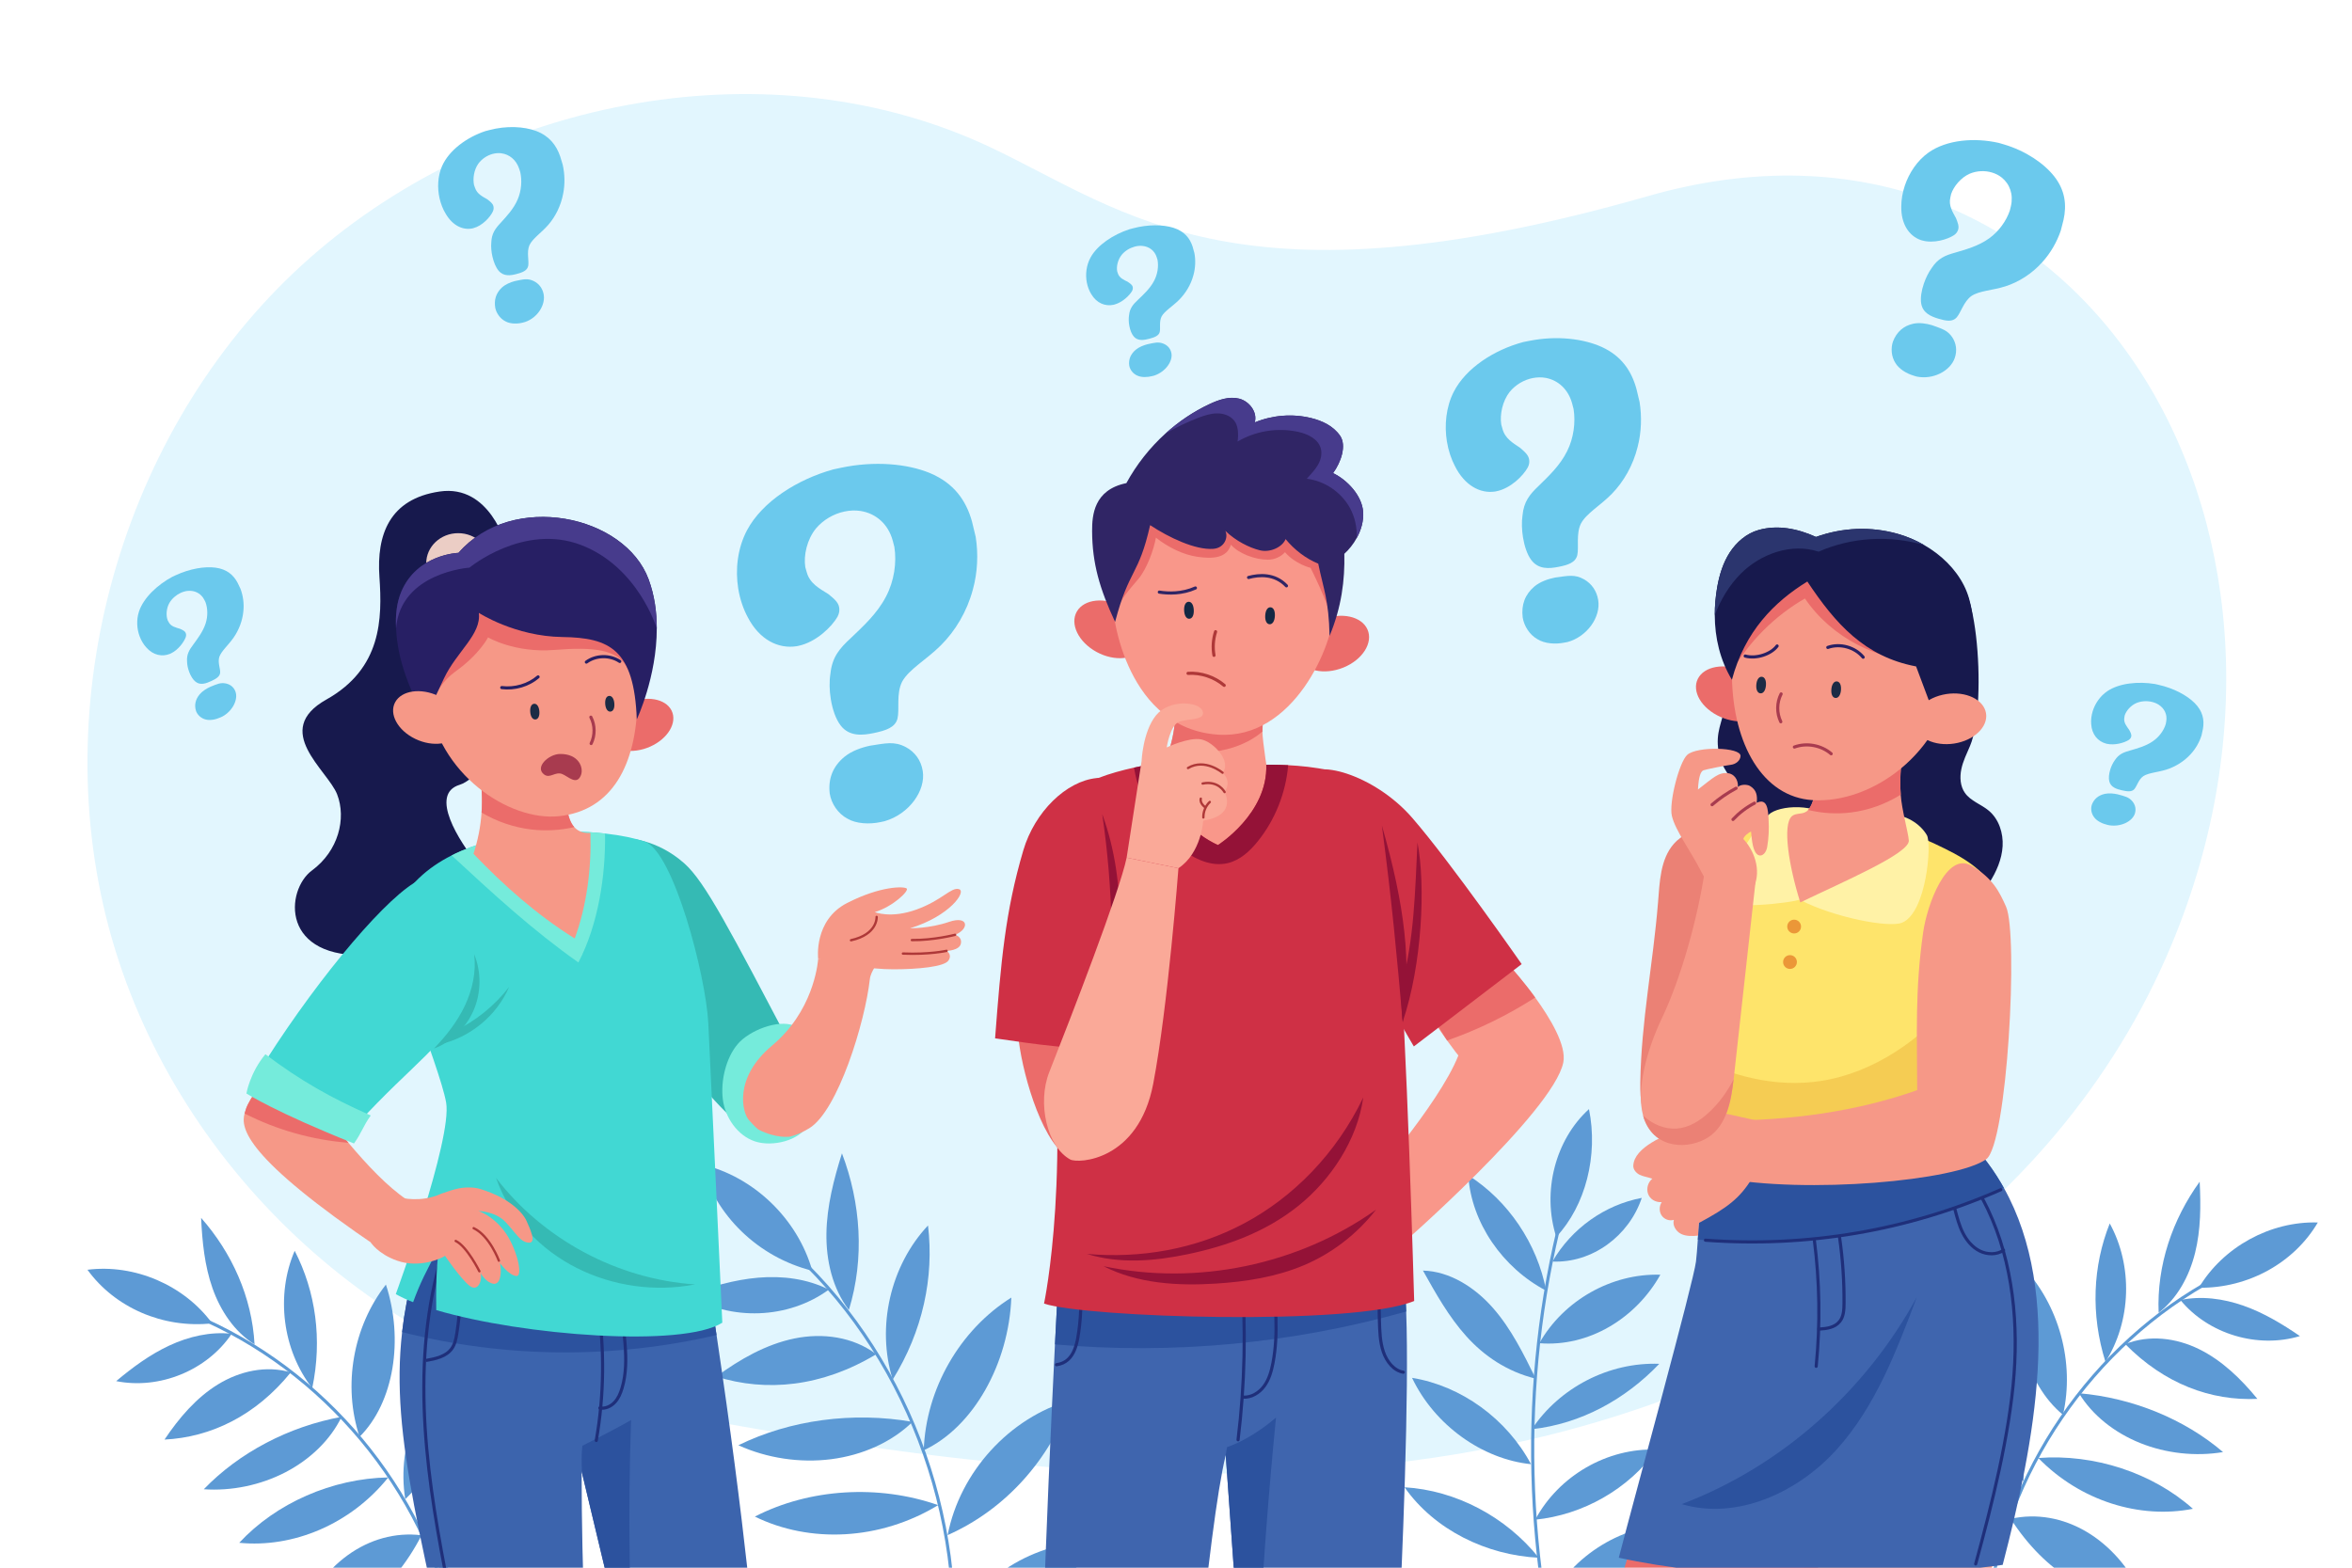 <?xml version="1.0" encoding="utf-8"?>
<!-- Generator: Adobe Illustrator 27.5.0, SVG Export Plug-In . SVG Version: 6.00 Build 0)  -->
<svg version="1.1" xmlns="http://www.w3.org/2000/svg" xmlns:xlink="http://www.w3.org/1999/xlink" x="0px" y="0px"
	 viewBox="0 0 750 500" style="enable-background:new 0 0 750 500;" xml:space="preserve">
<g id="BACKGROUND_1_">
	<g>
		<rect style="fill:#FFFFFF;" width="750" height="500"/>
		<path style="fill:#E2F6FE;" d="M525.56,62.53C395.48,99.79,359.6,67.9,316.51,47.3C246.47,13.82,157.2,30.78,98.79,82.28
			s-84.32,137.83-64.1,213.53s85.59,137.03,161.67,151.71c91.86,17.72,186.58,32.11,278.45,14.4
			c91.86-17.71,180.31-71.3,217.6-160.5C749,166.04,661.58,23.57,525.56,62.53z"/>
	</g>
</g>
<g id="OBJECTS_1_">
	<g>
		<defs>
			<rect id="SVGID_1_" width="750" height="500"/>
		</defs>
		<clipPath id="SVGID_00000112622278191401443140000013578845477257916602_">
			<use xlink:href="#SVGID_1_"  style="overflow:visible;"/>
		</clipPath>
		<g style="clip-path:url(#SVGID_00000112622278191401443140000013578845477257916602_);">
			<g>
				<g>
					<path style="fill:#6BC9ED;" d="M278.78,233.77c-3.66,0.78-7.96,1.23-10.73-2.41c-1.5-1.95-2.59-5.04-3.13-8.4
						c-0.45-2.78-0.51-5.63-0.11-8.13c0.55-5.25,2.89-8.01,6.53-11.35c3.62-3.49,8.32-7.65,11.21-13.25
						c2.59-4.93,3.44-10.85,2.64-15.81l-0.52-2c-1.44-5.28-5.36-8.68-10.26-9.45c-1.63-0.26-3.41-0.19-5.14,0.18
						c-3.46,0.73-6.74,2.64-9.08,5.4c-2.83,3.47-4,8.55-3.4,12.35l0.45,1.57c0.99,3.72,4.23,5.3,6.89,7c1.6,1.32,3.18,2.5,3.46,4.25
						c0.14,0.87,0.09,1.79-0.52,2.98c-1.87,3.27-6.86,8.1-12.44,9.28l-0.58,0.12c-5.82,0.93-11.86-2.02-15.6-9.23
						c-1.4-2.57-2.51-5.81-3.05-9.17c-0.96-5.99-0.26-12.78,2.8-18.57c4.89-9.19,16.09-16.25,27.52-19.42l2.5-0.53
						c10.58-2.24,21.07-1.3,28.31,1.7c7.67,3.21,11.54,8.73,13.41,15.43l1.18,4.89c0.87,5.41,0.62,11.35-0.89,16.8
						c-1.86,7.04-5.63,13.28-10.27,17.88c-4.63,4.6-10.12,7.58-12.28,11.51c-1.96,3.89-0.78,8.77-1.49,11.79
						C285.46,232.05,282.43,232.99,278.78,233.77z M282.09,261.91c7.79-2.25,13.16-9.74,12.15-16.02c-0.56-3.5-2.57-6.1-5.39-7.61
						c-3.69-1.94-6.36-1.22-11.4-0.45c-2.89,0.61-5.89,1.7-8.18,3.55c-3.69,3.04-5.24,7-4.69,11.71c0.51,3.21,2.61,6.4,5.66,8.02
						c2.85,1.66,7.05,1.83,10.52,1.09L282.09,261.91z"/>
				</g>
				<g>
					<path style="fill:#6BC9ED;" d="M496.98,180.79c-2.97,0.59-6.46,0.89-8.74-2.25c-1.24-1.68-2.14-4.33-2.6-7.2
						c-0.38-2.37-0.45-4.8-0.15-6.92c0.41-4.45,2.3-6.75,5.23-9.52c2.92-2.89,6.71-6.34,9.02-11.04c2.07-4.14,2.72-9.15,2.04-13.39
						l-0.44-1.71c-1.21-4.52-4.42-7.48-8.41-8.23c-1.33-0.25-2.77-0.22-4.18,0.05c-2.81,0.56-5.46,2.11-7.35,4.41
						c-2.27,2.89-3.2,7.19-2.68,10.43l0.38,1.34c0.83,3.18,3.47,4.59,5.65,6.08c1.31,1.15,2.6,2.18,2.85,3.68
						c0.12,0.75,0.09,1.53-0.4,2.52c-1.5,2.74-5.52,6.75-10.05,7.65l-0.47,0.09c-4.72,0.68-9.66-1.95-12.75-8.15
						c-1.16-2.21-2.09-4.98-2.55-7.85c-0.82-5.11-0.3-10.87,2.14-15.72c3.91-7.71,12.97-13.49,22.24-15.97l2.03-0.4
						c8.59-1.7,17.12-0.69,23.03,2c6.26,2.87,9.44,7.64,11.01,13.37l1,4.17c0.74,4.61,0.58,9.65-0.61,14.26
						c-1.46,5.95-4.49,11.17-8.22,15c-3.74,3.82-8.18,6.25-9.9,9.55c-1.57,3.26-0.58,7.44-1.13,9.99
						C502.4,179.46,499.94,180.21,496.98,180.79z M499.86,204.77c6.32-1.76,10.63-8.02,9.77-13.38c-0.48-2.99-2.13-5.23-4.44-6.58
						c-3.01-1.72-5.18-1.16-9.28-0.61c-2.34,0.47-4.78,1.33-6.63,2.86c-2.98,2.51-4.22,5.85-3.73,9.86
						c0.44,2.74,2.17,5.49,4.66,6.92c2.33,1.47,5.75,1.69,8.56,1.13L499.86,204.77z"/>
				</g>
				<g>
					<path style="fill:#6BC9ED;" d="M618.14,101.65c-2.39-0.71-5.07-1.82-5.53-4.96c-0.26-1.69,0.09-3.95,0.85-6.19
						c0.63-1.86,1.51-3.64,2.54-5.05c2-3.06,4.26-4,7.47-4.88c3.24-0.98,7.33-2.02,10.82-4.54c3.1-2.2,5.49-5.58,6.61-8.9l0.34-1.4
						c0.85-3.72-0.37-7.09-3-9.16c-0.87-0.69-1.94-1.22-3.08-1.56c-2.27-0.67-4.8-0.56-7.06,0.39c-2.77,1.22-5.09,3.98-5.94,6.51
						l-0.24,1.11c-0.61,2.61,0.78,4.64,1.8,6.55c0.52,1.33,1.07,2.57,0.67,3.74c-0.2,0.58-0.52,1.13-1.26,1.67
						c-2.14,1.41-6.62,2.77-10.27,1.69l-0.38-0.11c-3.71-1.31-6.31-5.09-6.2-10.75c0-2.04,0.38-4.4,1.14-6.64
						c1.35-4,3.94-7.97,7.58-10.54c5.81-4.08,14.64-4.8,22.37-3.05l1.64,0.48c6.93,2.05,12.78,6.03,16.07,10.23
						c3.48,4.47,3.98,9.13,2.93,13.86l-0.87,3.4c-1.22,3.61-3.27,7.2-5.9,10.07c-3.34,3.74-7.56,6.36-11.75,7.7
						c-4.19,1.34-8.37,1.39-10.89,3.12c-2.4,1.76-3.27,5.16-4.65,6.79C622.62,102.76,620.53,102.36,618.14,101.65z M611.08,120.08
						c5.29,1.14,10.84-1.74,12.26-5.94c0.79-2.34,0.45-4.59-0.73-6.45c-1.55-2.39-3.34-2.81-6.55-3.98
						c-1.89-0.56-4.01-0.86-5.94-0.47c-3.14,0.68-5.32,2.62-6.5,5.7c-0.73,2.15-0.51,4.79,0.75,6.78c1.14,1.95,3.56,3.41,5.82,4.08
						L611.08,120.08z"/>
				</g>
				<g>
					<path style="fill:#6BC9ED;" d="M164.72,87.39c-1.9,0.5-4.15,0.85-5.74-1.07c-0.86-1.03-1.55-2.69-1.96-4.51
						c-0.34-1.5-0.48-3.06-0.36-4.43c0.1-2.88,1.23-4.43,3.02-6.34c1.78-1.98,4.1-4.36,5.41-7.47c1.18-2.75,1.41-5.99,0.81-8.68
						l-0.35-1.08c-0.95-2.85-3.15-4.62-5.76-4.93c-0.87-0.11-1.8-0.03-2.7,0.21c-1.8,0.48-3.45,1.59-4.59,3.15
						c-1.36,1.95-1.79,4.75-1.33,6.81l0.3,0.84c0.66,2,2.42,2.8,3.89,3.66c0.89,0.69,1.77,1.29,1.98,2.24
						c0.11,0.47,0.11,0.98-0.16,1.63c-0.86,1.82-3.31,4.57-6.21,5.34l-0.3,0.08c-3.03,0.64-6.32-0.84-8.56-4.69
						c-0.84-1.37-1.54-3.11-1.95-4.93c-0.73-3.24-0.61-6.96,0.78-10.19c2.24-5.12,7.88-9.22,13.78-11.2l1.3-0.34
						c5.49-1.46,11.06-1.17,14.98,0.3c4.16,1.58,6.41,4.51,7.64,8.12l0.8,2.64c0.66,2.93,0.75,6.17,0.15,9.18
						c-0.72,3.88-2.48,7.37-4.75,9.98c-2.27,2.61-5.05,4.36-6.04,6.55c-0.89,2.16-0.09,4.8-0.35,6.46
						C168.18,86.31,166.62,86.89,164.72,87.39z M167.51,102.67c4.02-1.4,6.57-5.6,5.81-9c-0.42-1.9-1.58-3.27-3.13-4.03
						c-2.02-0.98-3.4-0.52-6.03,0.01c-1.5,0.4-3.04,1.06-4.18,2.12c-1.83,1.74-2.5,3.93-2.04,6.49c0.39,1.74,1.62,3.43,3.28,4.25
						c1.56,0.84,3.79,0.84,5.58,0.36L167.51,102.67z"/>
				</g>
				<g>
					<path style="fill:#6BC9ED;" d="M366.46,108.05c-1.66,0.44-3.61,0.77-4.88-0.67c-0.69-0.77-1.2-2.04-1.46-3.43
						c-0.22-1.15-0.26-2.35-0.09-3.42c0.23-2.22,1.28-3.46,2.92-4.98c1.63-1.58,3.75-3.48,5.03-5.92c1.16-2.16,1.51-4.67,1.13-6.73
						l-0.25-0.83c-0.68-2.18-2.48-3.48-4.7-3.65c-0.74-0.06-1.55,0.03-2.33,0.24c-1.57,0.42-3.05,1.32-4.1,2.56
						c-1.27,1.55-1.78,3.72-1.49,5.3l0.21,0.64c0.47,1.53,1.94,2.09,3.16,2.72c0.73,0.51,1.46,0.95,1.59,1.68
						c0.07,0.36,0.05,0.75-0.22,1.27c-0.83,1.43-3.08,3.62-5.61,4.3l-0.26,0.07c-2.64,0.58-5.4-0.47-7.13-3.39
						c-0.65-1.04-1.17-2.36-1.43-3.76c-0.46-2.49-0.18-5.37,1.19-7.9c2.18-4.02,7.24-7.34,12.41-9.03l1.13-0.3
						c4.8-1.28,9.57-1.21,12.87-0.18c3.5,1.11,5.28,3.31,6.16,6.07l0.56,2.02c0.42,2.25,0.33,4.75-0.33,7.09
						c-0.81,3.02-2.5,5.76-4.58,7.84c-2.08,2.08-4.56,3.51-5.53,5.23c-0.87,1.7-0.32,3.71-0.62,5.01
						C369.49,107.12,368.11,107.61,366.46,108.05z M368.09,119.78c3.53-1.19,5.93-4.51,5.45-7.12c-0.27-1.46-1.19-2.48-2.49-3.03
						c-1.69-0.7-2.89-0.31-5.18,0.17c-1.31,0.35-2.67,0.9-3.7,1.75c-1.66,1.4-2.35,3.11-2.08,5.07c0.25,1.34,1.22,2.61,2.61,3.19
						c1.3,0.61,3.21,0.54,4.78,0.13L368.09,119.78z"/>
				</g>
				<g>
					<path style="fill:#6BC9ED;" d="M67.3,217.25c-1.56,0.72-3.42,1.39-4.93,0.19c-0.82-0.64-1.54-1.8-2.04-3.13
						c-0.41-1.1-0.66-2.27-0.68-3.35c-0.16-2.23,0.66-3.63,2-5.41c1.33-1.84,3.08-4.08,3.92-6.71c0.76-2.32,0.67-4.86-0.06-6.83
						l-0.39-0.77c-1.05-2.02-3.05-3-5.27-2.78c-0.74,0.07-1.52,0.3-2.26,0.64c-1.47,0.69-2.77,1.83-3.59,3.23
						c-0.98,1.75-1.1,3.98-0.54,5.48l0.32,0.6c0.73,1.43,2.28,1.72,3.59,2.13c0.81,0.37,1.6,0.68,1.86,1.38
						c0.13,0.35,0.18,0.73,0,1.29c-0.57,1.56-2.4,4.1-4.77,5.21l-0.25,0.11c-2.5,1.03-5.4,0.47-7.61-2.09
						c-0.82-0.91-1.56-2.12-2.06-3.45c-0.89-2.37-1.11-5.25-0.21-7.98c1.45-4.34,5.85-8.49,10.65-11.06l1.06-0.49
						c4.5-2.09,9.21-2.86,12.64-2.42c3.64,0.48,5.78,2.33,7.12,4.9l0.9,1.89c0.8,2.14,1.16,4.62,0.91,7.04
						c-0.27,3.11-1.46,6.11-3.14,8.52c-1.69,2.41-3.88,4.25-4.53,6.11c-0.57,1.82,0.34,3.71,0.26,5.04
						C70.12,215.8,68.85,216.53,67.3,217.25z M70.95,228.51c3.27-1.79,5.06-5.48,4.12-7.96c-0.52-1.39-1.61-2.24-2.98-2.55
						c-1.78-0.39-2.9,0.2-5.07,1.07c-1.23,0.57-2.47,1.35-3.34,2.37c-1.39,1.66-1.77,3.47-1.16,5.36c0.48,1.27,1.65,2.35,3.12,2.69
						c1.39,0.37,3.26-0.02,4.73-0.71L70.95,228.51z"/>
				</g>
				<g>
					<path style="fill:#6BC9ED;" d="M676.63,252.06c-1.67-0.37-3.56-0.98-4.02-2.85c-0.26-1-0.12-2.36,0.29-3.72
						c0.34-1.12,0.86-2.2,1.5-3.07c1.23-1.87,2.73-2.48,4.89-3.07c2.18-0.65,4.93-1.36,7.2-2.93c2.02-1.38,3.5-3.44,4.11-5.45
						l0.16-0.85c0.4-2.24-0.59-4.23-2.48-5.41c-0.63-0.39-1.39-0.69-2.18-0.87c-1.59-0.36-3.32-0.24-4.82,0.37
						c-1.84,0.79-3.3,2.48-3.77,4.01l-0.11,0.67c-0.29,1.57,0.76,2.76,1.54,3.88c0.42,0.79,0.85,1.52,0.64,2.22
						c-0.11,0.35-0.3,0.69-0.78,1.02c-1.4,0.88-4.41,1.79-6.96,1.22l-0.26-0.06c-2.61-0.71-4.57-2.91-4.75-6.3
						c-0.1-1.22,0.06-2.64,0.47-3.99c0.74-2.42,2.32-4.84,4.7-6.45c3.79-2.55,9.81-3.16,15.18-2.27l1.14,0.26
						c4.84,1.08,9.04,3.35,11.49,5.79c2.59,2.6,3.16,5.37,2.66,8.23l-0.44,2.05c-0.67,2.18-1.9,4.37-3.57,6.14
						c-2.11,2.3-4.88,3.95-7.69,4.84c-2.81,0.88-5.67,1-7.32,2.08c-1.56,1.1-2,3.15-2.87,4.15
						C679.75,252.64,678.3,252.44,676.63,252.06z M672.66,263.22c3.68,0.57,7.35-1.26,8.12-3.79c0.43-1.42,0.09-2.75-0.8-3.84
						c-1.17-1.4-2.42-1.61-4.68-2.24c-1.32-0.3-2.79-0.43-4.09-0.16c-2.12,0.47-3.52,1.67-4.19,3.54c-0.4,1.3-0.13,2.87,0.84,4.04
						c0.87,1.14,2.6,1.97,4.18,2.32L672.66,263.22z"/>
				</g>
			</g>
			<g>
				<g>
					<path style="fill:none;stroke:#5D9AD5;stroke-miterlimit:10;" d="M302.64,539.36c7.1-50.74-11.71-104.4-48.78-139.16"/>
					<g>
						<path style="fill:#5D9AD5;" d="M259.02,405.29c-4.69-16.6-18.74-30.09-35.37-33.96C228.12,387.6,241.66,400.94,259.02,405.29z
							"/>
						<path style="fill:#5D9AD5;" d="M270.69,417.8c-5.23-6.86-7.3-15.8-7.16-24.48c0.15-8.68,2.35-17.19,4.95-25.47
							C274.49,383.66,275.75,401.28,270.69,417.8z"/>
						<path style="fill:#5D9AD5;" d="M284.66,440.01c-5.24-16.8-0.76-36.35,11.26-49.16C297.9,407.4,294.24,424.59,284.66,440.01z"
							/>
						<path style="fill:#5D9AD5;" d="M294.56,462.56c0.66-19.52,11.49-38.42,27.93-48.71C321.69,434.82,310.47,455.15,294.56,462.56
							z"/>
						<path style="fill:#5D9AD5;" d="M302.18,489.61c3.92-20.15,19.71-37.48,39.25-43.05C334.82,465.33,320.82,481.35,302.18,489.61
							z"/>
						<path style="fill:#5D9AD5;" d="M304,518.8c8.81-16.92,27.77-27.89,46.62-26.98C339,506.26,322.87,516.94,304,518.8z"/>
						<path style="fill:#5D9AD5;" d="M264.29,411.31c-6.88-3.47-14.81-4.46-22.49-3.81c-7.67,0.65-15.14,2.86-22.4,5.5
							C232.93,421.39,251.37,420.77,264.29,411.31z"/>
						<path style="fill:#5D9AD5;" d="M279.41,431.92c-7.38-5.59-17.13-6.87-26.11-5.02s-17.3,6.57-24.89,12.15
							C244.34,444.07,262.14,442.33,279.41,431.92z"/>
						<path style="fill:#5D9AD5;" d="M290.98,453.49c-18.99-3.32-39.05-0.63-55.53,7.46c9.11,4.14,19.64,5.72,29.6,4.45
							C275.01,464.12,284.33,459.99,290.98,453.49z"/>
						<path style="fill:#5D9AD5;" d="M299.16,480.05c-19.02-6.68-41.09-5.3-58.45,3.65C258.15,492.26,280.56,491.37,299.16,480.05z"
							/>
						<path style="fill:#5D9AD5;" d="M303.16,504c-17.02-8.85-38.49-2.72-53.02,15.14C266.68,525.53,286.16,519.73,303.16,504z"/>
					</g>
				</g>
				<g>
					<path style="fill:none;stroke:#5D9AD5;stroke-miterlimit:10;" d="M144.77,518.87c-9.54-43.84-41.53-82.17-82.96-99.41"/>
					<g>
						<path style="fill:#5D9AD5;" d="M67.66,422.07c-8.95-12.2-24.76-18.99-39.77-17.09C36.56,416.97,51.89,423.79,67.66,422.07z"/>
						<path style="fill:#5D9AD5;" d="M81.17,428.78c-6.44-4.04-10.88-10.75-13.41-17.92c-2.52-7.17-3.28-14.84-3.63-22.43
							C73.94,399.57,80.36,413.66,81.17,428.78z"/>
						<path style="fill:#5D9AD5;" d="M99.56,442.75c-9.47-12.2-11.7-29.63-5.59-43.82C100.65,411.92,102.84,427.16,99.56,442.75z"/>
						<path style="fill:#5D9AD5;" d="M114.66,458.25c-5.4-16.23-2.13-35.07,8.4-48.54C128.79,427.17,125.64,447.31,114.66,458.25z"
							/>
						<path style="fill:#5D9AD5;" d="M129.23,478.14c-2.88-17.74,4.99-36.8,19.55-47.35C149,448.23,142.23,465.66,129.23,478.14z"/>
						<path style="fill:#5D9AD5;" d="M139.64,501.56c2.18-16.59,14.61-31.39,30.57-36.4C164.94,480.57,154.77,494.26,139.64,501.56z
							"/>
						<path style="fill:#5D9AD5;" d="M73.88,425.4c-6.78-0.75-13.68,0.86-19.87,3.74c-6.19,2.88-11.73,6.97-16.96,11.36
							C50.85,443.25,66.01,437.11,73.88,425.4z"/>
						<path style="fill:#5D9AD5;" d="M92.72,437.71c-7.84-2.33-16.34-0.41-23.25,3.85s-12.39,10.68-17.01,17.58
							C67.25,458.4,81.53,451.53,92.72,437.71z"/>
						<path style="fill:#5D9AD5;" d="M108.92,451.89c-16.82,3.07-32.68,11.41-43.93,23.09c8.84,0.62,18.09-1.3,25.98-5.39
							C98.87,465.5,105.37,459.26,108.92,451.89z"/>
						<path style="fill:#5D9AD5;" d="M123.81,471.21c-17.86,0.32-35.8,8.2-47.52,20.85C93.41,493.77,111.79,486.19,123.81,471.21z"
							/>
						<path style="fill:#5D9AD5;" d="M134.43,489.66c-16.85-2.07-32.85,9.52-39.5,28.63C110.64,518.49,125.08,507.77,134.43,489.66z
							"/>
					</g>
				</g>
				<g>
					<path style="fill:none;stroke:#5D9AD5;stroke-miterlimit:10;" d="M633.68,514.47c5.29-44.56,33.46-85.78,73.04-106.91"/>
					<g>
						<path style="fill:#5D9AD5;" d="M701.15,410.72c7.74-13,22.82-21.28,37.95-20.82C731.62,402.66,717.02,410.92,701.15,410.72z"
							/>
						<path style="fill:#5D9AD5;" d="M688.34,418.69c6.02-4.64,9.8-11.74,11.63-19.12c1.83-7.38,1.84-15.09,1.46-22.68
							C692.74,388.92,687.71,403.57,688.34,418.69z"/>
						<path style="fill:#5D9AD5;" d="M671.38,434.36c8.26-13.05,8.8-30.61,1.37-44.15C667.34,403.78,666.63,419.16,671.38,434.36z"
							/>
						<path style="fill:#5D9AD5;" d="M657.84,451.24c3.81-16.67-1.24-35.11-13.02-47.51C640.8,421.66,645.86,441.4,657.84,451.24z"
							/>
						<path style="fill:#5D9AD5;" d="M645.24,472.43c1.16-17.94-8.5-36.15-24-45.26C622.7,444.56,631.11,461.26,645.24,472.43z"/>
						<path style="fill:#5D9AD5;" d="M637.13,496.75c-3.76-16.3-17.55-29.85-33.92-33.3C609.93,478.28,621.36,490.94,637.13,496.75z
							"/>
						<path style="fill:#5D9AD5;" d="M695.28,414.63c6.68-1.4,13.7-0.45,20.14,1.82c6.44,2.27,12.34,5.82,17.97,9.68
							C719.92,430.19,704.24,425.53,695.28,414.63z"/>
						<path style="fill:#5D9AD5;" d="M677.7,428.69c7.58-3.07,16.23-1.98,23.51,1.6c7.29,3.58,13.36,9.44,18.62,15.87
							C705.04,446.85,690.17,441.38,677.7,428.69z"/>
						<path style="fill:#5D9AD5;" d="M662.94,444.36c17.03,1.45,33.63,8.23,45.94,18.77c-8.74,1.46-18.13,0.44-26.38-2.87
							S667.18,451.36,662.94,444.36z"/>
						<path style="fill:#5D9AD5;" d="M649.97,465.02c17.81-1.39,36.43,4.73,49.3,16.2C682.4,484.56,663.38,478.78,649.97,465.02z"/>
						<path style="fill:#5D9AD5;" d="M641.17,484.41c16.58-3.68,33.61,6.33,42.07,24.71C667.62,510.81,652.22,501.53,641.17,484.41z
							"/>
					</g>
				</g>
				<g>
					<path style="fill:none;stroke:#5D9AD5;stroke-miterlimit:10;" d="M502.03,552.3c-16.24-53.53-17.64-111.35-3.99-164.77"/>
					<g>
						<path style="fill:#5D9AD5;" d="M496.26,394.51c-4.61-14.33-0.34-31.02,10.43-40.77C509.69,368.55,505.6,384.5,496.26,394.51z"
							/>
						<path style="fill:#5D9AD5;" d="M493.04,411.66c-2.83-14.99-12.11-28.74-24.84-36.81
							C469.16,389.98,479.14,404.37,493.04,411.66z"/>
						<path style="fill:#5D9AD5;" d="M489.72,439.72c-3.89-7.92-7.85-15.96-13.65-22.56c-5.8-6.6-13.79-11.7-22.32-11.92
							c4.1,7.33,8.24,14.74,13.84,20.96C473.19,432.41,480.45,437.43,489.72,439.72z"/>
						<path style="fill:#5D9AD5;" d="M488.21,466.99c-7.72-14.46-22.23-24.99-37.94-27.54
							C457.44,454.55,472.71,465.42,488.21,466.99z"/>
						<path style="fill:#5D9AD5;" d="M490.69,496.83c-10.53-13.13-26.5-21.51-42.81-22.48
							C457.42,487.98,474.08,496.04,490.69,496.83z"/>
						<path style="fill:#5D9AD5;" d="M495.52,525.02c-10.47-12.55-27.73-18.68-43.14-15.31
							C465.76,518.97,481.83,523.97,495.52,525.02z"/>
						<path style="fill:#5D9AD5;" d="M495.03,402.36c6.08-10.53,16.69-18.09,28.49-20.3C519.49,394.16,507.74,402.91,495.03,402.36z
							"/>
						<path style="fill:#5D9AD5;" d="M490.86,428.4c7.75-13.66,23.02-22.31,38.59-21.84C521.66,420.51,506.55,429.7,490.86,428.4z"
							/>
						<path style="fill:#5D9AD5;" d="M488.46,455.84c8.91-13.36,24.7-21.46,40.65-20.86C518.34,446.26,504.23,454.1,488.46,455.84z"
							/>
						<path style="fill:#5D9AD5;" d="M489.55,484.69c7.51-14.03,23.01-22.97,38.77-22.35C519.29,475.01,504.65,483.18,489.55,484.69
							z"/>
						<path style="fill:#5D9AD5;" d="M492.89,512.65c7.25-15.63,23.42-26.24,40.42-26.53c-5.55,5.53-11.14,11.09-17.57,15.52
							C509.31,506.06,501.95,509.36,492.89,512.65z"/>
					</g>
				</g>
			</g>
			<g>
				<g>
					<path style="fill:none;stroke:#842000;stroke-linecap:round;stroke-miterlimit:10;" d="M152.86,217.91"/>
					<g>
						<path style="fill:#17194D;" d="M161.39,174c0,0-5.07-19.59-21.17-17.24c-16.09,2.35-20.16,13.85-19.23,27.23
							c0.93,13.38,0.73,29.22-16.9,39.11s0.4,22.52,3.41,30.24c3,7.73,0.41,18.07-8.03,24.29s-10.28,28.65,18.77,26.95
							c29.05-1.7,39.5-22.19,33.9-29.17c-5.61-6.97-15.41-22.09-5.59-25.1c9.82-3.02,28.2-35.07,22.82-52.02
							C164,181.35,161.39,174,161.39,174z"/>
						<ellipse style="fill:#EBCDC5;" cx="146.1" cy="179.63" rx="10.18" ry="9.58"/>
					</g>
					<g>
						<g>
							<path style="fill:#3C64AD;" d="M244.66,565.46c-17.28-0.26-27.36,0-36.2,0.26c-2.05-8.47-4.03-16.79-6.03-25.19
								c-5.17-21.79-10.41-44.09-16.85-70.8c-0.03-0.15-0.08-0.31-0.11-0.46c0,34.22,1.53,58.36,2.87,98.42
								c-14.18-2.47-23.94-3.4-37.96-2c-15.4-74.11-26.04-106.85-22.15-140.84c1.39-12.13,4.63-24.41,10.16-38.78
								c2.19-5.72,4.76-11.77,7.72-18.28c26.71,4.92,53.17,10.42,79.48,14.33c0,0.08,0.01,0.17,0.01,0.24
								c0.88,13.65,0.19,12.42,0.6,28.33c0.8,5.21,1.57,10.24,2.29,15.09C237.54,486.57,240.67,520.91,244.66,565.46z"/>
							<path style="fill:#2C529E;" d="M228.48,425.8c-32.85,7.69-67.55,7.37-100.26-0.94c1.39-12.13,4.63-24.41,10.16-38.78
								c29.06-1.55,58.13-2.79,87.21-3.7c0.88,13.65,0.19,12.42,0.6,28.33C226.99,415.92,227.75,420.95,228.48,425.8z"/>
							<path style="fill:#2C529E;" d="M202.43,540.54c-5.17-21.79-10.41-44.09-16.85-70.8c-0.01-0.21-0.02-0.41-0.02-0.62
								c-0.09-2.5-0.18-5.02,0.14-8c5.29-2.69,10.57-5.38,15.54-8.21C200.23,482.1,200.62,511.37,202.43,540.54z"/>
						</g>
						<g>
							<g>
								<path style="fill:none;stroke:#1F2F7A;stroke-linecap:round;stroke-miterlimit:10;" d="M190.61,415.6
									c2.21,14.5,2.05,29.37-0.47,43.82"/>
								<path style="fill:none;stroke:#1F2F7A;stroke-linecap:round;stroke-miterlimit:10;" d="M198.19,414.46
									c0.1,9.47,2.86,19.16,0.17,28.25c-0.49,1.67-1.19,3.33-2.39,4.59c-1.2,1.26-2.98,2.07-4.69,1.76"/>
							</g>
							<g>
								<path style="fill:none;stroke:#1F2F7A;stroke-miterlimit:10;" d="M142.18,396.45c-5.7,16.73-7.48,34.61-6.93,52.27
									s3.39,35.17,6.72,52.53c4.11,21.39,9,42.62,14.64,63.66"/>
								<path style="fill:none;stroke:#1F2F7A;stroke-miterlimit:10;" d="M146.66,405.3c0.39,6.69,0.06,13.41-1,20.03
									c-0.27,1.67-0.6,3.38-1.57,4.76c-1.79,2.54-5.17,3.28-8.23,3.81"/>
							</g>
						</g>
					</g>
					<g>
						<path style="fill:#35BAB4;" d="M199.74,267.34c0,0,9.5,0.05,18.47,8.02c6.67,5.93,14.49,21.13,35.01,60.08
							c0,0-7.75,31.44-12.98,27.17C191.12,322.61,199.74,267.34,199.74,267.34z"/>
						<path style="fill:#75EBDB;" d="M253.22,327.11c-5.21-2.06-14.34,1.6-17.97,5.87c-3.8,4.46-5.48,11.79-4.76,17.61
							s4.67,11.58,10.22,13.44c5.56,1.86,14.35-0.2,17.04-5.41c2.21-4.29,1.46-9.48,0.16-14.13
							C256.6,339.84,255.48,332.71,253.22,327.11z"/>
						<path style="fill:#F69887;" d="M280.07,306.1c0.07,1.13-2.38,3.41-2.7,6.23c-1.51,13.63-10.15,41.9-19.29,47.5
							c-2.33,1.42-4.4,2.28-6.24,2.7c0,0-4.21,0.68-10-2.26c-1.28-1.04-2.26-2.2-3.01-3.02c-2.1-2.28-5.03-13.41,7.34-23.75
							c0.79-0.65,1.53-1.33,2.23-2c11.72-11.34,12.49-25.67,12.49-25.67l9.81-0.45l9.3,0.1
							C280.03,305.64,280.05,305.84,280.07,306.1z"/>
						<g>
							<path style="fill:#F69887;" d="M260.89,305.82c0,0-1.49-12.32,9.23-17.81c10.72-5.49,18.13-5.34,19-4.64
								c0.87,0.7-4.32,5.77-10.16,7.54c0,0,5.09,2.15,13.31-0.83c8.22-2.98,11.01-7.21,13.52-6.5c2.52,0.71-2.89,8.59-15.57,12.48
								c0,0,6.18,0.1,12.4-2.03s6.63,2.2,1.94,4.13c0,0,2.3,0.53,1.84,2.79c-0.46,2.25-4.57,2.32-4.57,2.32s1.92,1.04,0.63,3.06
								c-1.3,2.02-9.74,2.81-17.53,2.82c-7.79,0-15.23-1.69-15.23-1.69L260.89,305.82z"/>
							<path style="fill:none;stroke:#AE3838;stroke-width:0.75;stroke-linecap:round;stroke-miterlimit:10;" d="M279.54,292.44
								c0,0,0.39,5.55-8.17,7.44"/>
							<path style="fill:none;stroke:#AE3838;stroke-width:0.75;stroke-linecap:round;stroke-miterlimit:10;" d="M304.56,298.15
								c0,0-6.9,1.78-13.79,1.68"/>
							<path style="fill:none;stroke:#AE3838;stroke-width:0.75;stroke-linecap:round;stroke-miterlimit:10;" d="M301.84,303.26
								c0,0-5.48,1.23-13.92,0.87"/>
						</g>
					</g>
					<g>
						<path style="fill:#41D8D3;" d="M230.33,421.86c-12.52,7.98-63.43,4.19-91.22-4.02c-0.08-6.51-0.06-12.12,0.83-19.9
							c-4.04,7.49-5.99,11.29-8.21,17.38c-2.11-0.83-3.97-1.69-5.52-2.58c0,0,18.09-49.5,16.05-61.1
							c-2.13-12.11-19.96-52.73-16.05-61.26c3.66-7.98,10.09-13.66,17.82-17.56c14.98-7.58,34.86-8.55,48.91-6.98
							c5.2,0.58,9.61,1.52,12.68,2.59c9.13,3.2,19.45,42.62,20.24,57.86C226.63,341.54,230.33,421.86,230.33,421.86z"/>
						<path style="fill:#75EBDB;" d="M192.93,265.85c0.23,13.45-2.19,29.05-8.49,41.12c-14.47-10.2-26.94-21.65-40.42-34.14
							C159,265.24,178.87,264.27,192.93,265.85z"/>
						<path style="fill:#35BAB4;" d="M158.17,375.68c15.04,19.63,38.78,32.34,63.47,33.97c-12.71,2.47-26.22,0.58-37.77-5.26
							C172.32,398.54,162.8,388.77,158.17,375.68z"/>
					</g>
					<g>
						<path style="fill:#F69887;" d="M183.26,299.32c-12.19-7.63-22.64-16.93-32.28-27.02c1.39-4.19,2.27-8.61,2.58-13.15
							c0.3-4.27,0.09-8.63-0.71-13c9.9,0.88,17.1,0.24,26.74,0.56c0.14,3.06,0.51,7.56,1.36,11.97c0.46,2.4,1.21,4.03,2.16,5.1
							c1.4,1.59,3.23,1.97,5.17,1.88C188.61,277,187.11,288.87,183.26,299.32z"/>
						<path style="fill:#EB6C6A;" d="M183.12,263.8c-4.5,1.03-9.16,1.3-13.75,0.75c-5.57-0.66-10.98-2.54-15.81-5.39
							c0.3-4.27,0.09-8.63-0.71-13c9.9,0.88,17.1,0.24,26.74,0.56c0.14,3.06,0.51,7.56,1.36,11.97
							C181.42,261.1,182.17,262.73,183.12,263.8z"/>
					</g>
					<g>
						<g>
							<g>
								<path style="fill:#F69887;" d="M168.6,396.34c-1.93-0.14-3.09-1.52-4.79-3.58c-0.73-0.86-1.51-1.84-2.52-2.92
									c-3.42-3.62-8.74-3.58-8.74-3.58c0.22,0.06,4.29,1.31,8.08,6.16c3.93,4.98,6.38,14.63,4.05,14.55
									c-2.34-0.12-5.29-4.15-5.29-4.15c0.54,1.86,0.5,6.09-1.36,6.57c-0.19,0.08-0.37,0.1-0.6,0.06
									c-2.33-0.29-3.95-3.03-4.14-3.38c0.55,2.26-0.84,6.21-3.66,3.94c-2.82-2.27-7.73-9.47-7.73-9.47s0,0-0.02,0.01
									c-0.02,0.01-0.03,0.03-0.07,0.05c-0.84,0.63-7.92,4.04-15.2,1.47c-6.11-2.16-8.38-5.8-8.38-5.8l8.46-14.55
									c0,0,5.35,1.72,11.39-0.03c0.83-0.23,1.68-0.53,2.52-0.93c0.04-0.01,0.08-0.03,0.12-0.05c2.31-0.83,4.3-1.44,5.57-1.68
									c2.62-0.48,5.09-0.37,7.05,0.24c2.47,0.79,4.57,1.68,6.31,2.59c5.49,2.92,7.68,6.2,8.25,7.54
									C168.67,391.23,171.36,396.54,168.6,396.34z"/>
								<path style="fill:none;stroke:#AE3838;stroke-width:0.75;stroke-linecap:round;stroke-miterlimit:10;" d="M152.86,405.46
									c0,0-3.95-7.98-7.55-9.67"/>
								<path style="fill:none;stroke:#AE3838;stroke-width:0.75;stroke-linecap:round;stroke-miterlimit:10;" d="M159.08,402.08
									c0,0-2.91-7.94-8.04-10.36"/>
							</g>
							<g>
								<path style="fill:#F69887;" d="M129.83,382.71c-4.27,6.68-6.49,11.1-8.72,15.52c-43.22-29.25-44.37-38.47-43.12-43.08
									c0.19-0.71,0.43-1.3,0.58-1.84c0.45-1.55,6.38-11.41,11.73-16.41c2.02-1.9,3.96-3.09,5.48-2.89
									c2.54,0.33,3.83,2.41,4.59,5.21c1.36,4.93,1.12,12.1,3.23,16.07c2.37,2.97,4.88,6.1,7.5,9.19
									C117.04,371.54,123.49,378.43,129.83,382.71z"/>
								<path style="fill:#EB6C6A;" d="M111.09,364.48c-11.5-0.91-22.82-4.09-33.1-9.34c0.19-0.71,0.43-1.3,0.58-1.84
									c0.45-1.55,6.38-11.41,11.73-16.41c3.36,0.76,6.71,1.53,10.06,2.33c1.36,4.93,1.12,12.1,3.23,16.07
									C105.97,358.26,108.48,361.39,111.09,364.48z"/>
							</g>
						</g>
						<g>
							<path style="fill:#41D8D3;" d="M152.86,314.14c-2.26-11.81-6.91-38.88-18.87-33.58c-9.69,4.29-31.6,30.05-49.11,57.51
								c2.98,6.96,20.3,15.12,28.41,21.12C133.24,337.39,140.17,335.82,152.86,314.14z"/>
							<path style="fill:#75EBDB;" d="M84.63,336.24c11.13,8.43,21.09,14.01,33.6,19.53c-2.52,3.52-2.83,5.41-5.35,8.93
								c-24.73-9.82-34.3-15.94-34.3-15.94S79.67,342.18,84.63,336.24z"/>
							<g>
								<path style="fill:#35BAB4;" d="M138.38,334.42c3.91-4.06,7.44-8.56,9.85-13.65c2.41-5.09,3.67-10.82,2.98-16.42
									c2.32,5.69,2.24,12.31-0.21,17.95C148.54,327.92,143.74,332.49,138.38,334.42z"/>
								<path style="fill:#35BAB4;" d="M145.02,328.84c6.76-3.28,12.74-8.13,17.33-14.07c-3.96,9.22-12.59,16.29-22.4,18.37
									C142.04,331.56,143.71,329.48,145.02,328.84z"/>
							</g>
						</g>
					</g>
					<g>
						<path style="fill:#EB6C6A;" d="M214.14,226.61c1.93,3.83-1.12,8.99-6.81,11.52s-11.86,1.47-13.78-2.36s1.12-8.99,6.81-11.52
							C206.04,221.72,212.22,222.78,214.14,226.61z"/>
						<g>
							<path style="fill:#F69887;" d="M203.27,223.57c-0.34,20.36-8.07,34.92-24.95,36.74c-15.96,1.72-38.78-13.41-41.9-37.43
								c-2.62-20.19,14.21-36.95,33.15-36.67C188.52,186.48,203.6,203.21,203.27,223.57z"/>
							<path style="fill:#EB6C6A;" d="M136.12,230.15c0,0,1.14-10.28,9.01-15.9c7.87-5.63,10.49-10.96,10.49-10.96s8.5,5.03,21.17,4
								c12.67-1.03,20.18-0.08,23.15,5.59s7.81-8.03,0-14.4c-7.81-6.37-45.01-15.69-45.77-15.1c-0.76,0.59-6.11,1.78-11.3,5.48
								s-13.06,14.51-12.43,16.14L136.12,230.15"/>
						</g>
						<g>
							<path style="fill:#271F64;" d="M209.43,200.44c0.02,15.45-6.37,29-6.37,29c-0.84-22.31-8.61-26.06-23.72-26.27
								c-15.11-0.19-26.65-7.7-26.65-7.7c0.84,6.91-7.01,12.26-11.09,20.84c-3.91,8.22-6.13,13.15-6.13,13.15
								c-4.54-9.39-8.67-18.17-9.18-29.11c-0.22-4.26,0.23-8.23,1.65-11.6c5.03-12.04,18.26-12.43,18.26-12.43
								c17.2-19.75,53.09-12.05,60.64,8.48C208.73,189.94,209.43,195.3,209.43,200.44z"/>
							<path style="fill:#473B8C;" d="M209.43,200.44c0,0-5.91-19.69-24.23-26.65c-18.33-6.95-35.49,7.25-35.49,7.25
								s-21.94,1.48-23.42,19.33c-0.22-4.26,0.23-8.23,1.65-11.6c5.03-12.04,18.26-12.43,18.26-12.43
								c17.2-19.75,53.09-12.05,60.64,8.48C208.73,189.94,209.43,195.3,209.43,200.44z"/>
						</g>
						<path style="fill:#F69887;" d="M126.01,223.96c-2.05,3.77,0.83,9.02,6.43,11.71c5.6,2.69,11.8,1.82,13.85-1.96
							c2.05-3.77-0.83-9.02-6.43-11.71S128.06,220.19,126.01,223.96z"/>
						<g>
							<g>
								<g>
									<path style="fill:#1C2B45;" d="M194.65,226.96c-0.88,0.06-1.54-0.88-1.66-2.4c-0.12-1.52,0.37-2.54,1.25-2.61
										c0.88-0.06,1.54,0.88,1.66,2.4C196.02,225.87,195.54,226.9,194.65,226.96z"/>
								</g>
							</g>
							<g>
								<g>
									<path style="fill:#1C2B45;" d="M170.74,229.47c-0.89,0.06-1.54-0.88-1.66-2.4c-0.12-1.52,0.37-2.54,1.25-2.61
										c0.88-0.06,1.54,0.88,1.66,2.4C172.11,228.38,171.62,229.4,170.74,229.47z"/>
								</g>
							</g>
							<path style="fill:none;stroke:#A83B4F;stroke-linecap:round;stroke-miterlimit:10;" d="M188.41,228.73
								c1.34,2.58,1.37,5.8,0.09,8.41"/>
							<path style="fill:#A83B4F;" d="M178.59,240.47c-3.63,0.03-8.24,4.27-5.04,6.58c1.84,1.32,3.49-1.01,5.65-0.21
								c1.91,0.71,4.71,3.82,6.05,0.39C186.18,244.84,184.56,240.42,178.59,240.47z"/>
							<path style="fill:none;stroke:#271F64;stroke-linecap:round;stroke-miterlimit:10;" d="M186.98,211.17
								c3.05-2.23,7.51-2.32,10.65-0.21"/>
							<path style="fill:none;stroke:#271F64;stroke-linecap:round;stroke-miterlimit:10;" d="M171.58,215.89
								c-3.06,2.64-7.43,3.93-11.58,3.41"/>
						</g>
					</g>
				</g>
				<g>
					<g>
						<g>
							<path style="fill:#3F65AE;" d="M350.42,528.92c10.42,1.4,20.91,2.38,31.42,2.98c3.11-30.68,6.27-56.53,8.98-67.63
								c0.01-0.06,0.03-0.12,0.04-0.17l3.9,54.93l0.95,13.44c2.98,0.08,5.96,0.13,8.93,0.15c13.61,0.08,27.24-0.2,40.85-0.83
								c1.84-36.8,3.88-87.18,2.91-113.51c-0.04-0.84-0.07-1.66-0.11-2.45c-0.07-1.1-0.12-2.11-0.19-3.1
								c-0.23-3.58-0.55-6.48-0.97-8.55l-31.52-3.47l-3.84-0.42l-73.21-8.57c0,0-0.47,4.8-0.68,8.75c-0.01,0.21-0.02,0.44-0.04,0.67
								c-0.06,1.03-0.12,2.17-0.19,3.42c-0.31,5.9-0.75,14.16-1.25,24.21c-1.22,24.55-2.83,59.75-4.05,97.26
								C338.37,527.06,344.37,528.11,350.42,528.92z"/>
							<path style="fill:#2C529E;" d="M448.41,418.29c-36.29,10.24-74.44,13.81-112,10.49c0.5-10.05,0.94-18.31,1.25-24.21
								c12.36,1.45,24.96,0.44,37.4-0.56c13.52-1.1,27.04-2.19,40.56-3.29l31.52,3.47c0.42,2.07,0.74,4.97,0.97,8.55
								c0.07,0.99,0.12,2,0.19,3.1C448.34,416.63,448.37,417.45,448.41,418.29z"/>
							<path style="fill:#2C529E;" d="M406.89,452.11c-2.35,23.87-4.14,47.11-5.16,68.46c-0.74-0.74-3.99-1.08-6.97-1.53l-3.9-54.93
								c-0.01,0.05-0.03,0.11-0.04,0.17c0.13-0.94,0.28-1.85,0.45-2.72C397.58,459.35,403.44,455.11,406.89,452.11z"/>
						</g>
						<g>
							<g>
								<path style="fill:none;stroke:#1F2F7A;stroke-linecap:round;stroke-miterlimit:10;" d="M395.92,405.62
									c1.42,17.84,1.04,35.82-1.13,53.59"/>
								<path style="fill:none;stroke:#1F2F7A;stroke-linecap:round;stroke-miterlimit:10;" d="M405.72,405.92
									c1,9.59,2,19.34,0.2,28.8c-0.5,2.61-1.24,5.25-2.82,7.39c-1.58,2.14-4.14,3.71-6.79,3.49"/>
							</g>
							<path style="fill:none;stroke:#1F2F7A;stroke-linecap:round;stroke-miterlimit:10;" d="M344.9,411.61
								c-0.18,3.94-0.32,8.37-0.64,11.05c-0.63,5.25-1.37,11.77-7.35,12.6"/>
							<path style="fill:none;stroke:#1F2F7A;stroke-linecap:round;stroke-miterlimit:10;" d="M439.73,410.58
								c0,5.22,0.03,7.11,0.13,10.51c0.1,3.4,0.18,6.88,1.26,10.06c1.08,3.17,3.4,6.03,6.36,6.5"/>
						</g>
					</g>
					<g>
						<g>
							<path style="fill:#F9978A;" d="M498.5,338.87c-3.2,15.76-52.36,58.82-52.55,58.86l-11.24-18.11c0,0,24.07-27.13,30.31-42.94
								c0-0.01,0.02-0.03,0.02-0.04c-0.32-0.39-0.63-0.78-0.94-1.2c-0.95-1.25-1.83-2.44-2.65-3.58c-4.54-6.28-7.28-10.9-8.93-14.23
								c-0.77-1.57-1.31-2.86-1.67-3.9c1.03-1.66,2.04-3.06,2.47-3.31c0.14-0.1,0.59-0.3,1.24-0.56l6.52-0.08l20.38-0.23l0.77-0.52
								c0,0,3.52,3.91,7.31,9.12C494.35,324.78,499.59,333.5,498.5,338.87z"/>
							<path style="fill:#EB6C6A;" d="M461.45,331.86c9.86-3.45,19.3-8.06,28.09-13.71c-3.79-5.21-7.31-9.12-7.31-9.12l-0.77,0.52
								l-20.38,0.23c-2.85,2.62-5.71,5.23-8.56,7.85"/>
						</g>
						<path style="fill:#CF3045;" d="M417,248.14c1.31-6.42,21.03-1.46,33.34,12.72c12.31,14.18,34.89,46.63,34.89,46.63
							l-34.39,26.26C450.84,333.75,412.61,269.73,417,248.14z"/>
					</g>
					<g>
						<g>
							<g>
								<path style="fill:#F9978A;" d="M387.42,271.91c-2.81-1.24-22.18-9.54-14.71-32.37c0.07-0.21,0.14-0.42,0.2-0.62
									c0.06-0.16,0.12-0.34,0.17-0.54c1.06-3.53,1.98-8.39,1.68-14.03l14.19,1.93h14.32c-0.48,2.49-0.69,4.86-0.71,7.05
									c-0.02,2.87,1.89,14.82,1.89,14.82S403.12,269.41,387.42,271.91z"/>
								<path style="fill:#EB6C6A;" d="M402.57,233.32c-2.64,2.31-12.34,9.34-29.66,5.59c0.06-0.16,0.12-0.34,0.17-0.54
									c1.06-3.53,1.98-8.39,1.68-14.03l14.19,1.93h14.32C402.8,228.77,402.59,231.14,402.57,233.32z"/>
							</g>
							<path style="fill:#CF3045;" d="M450.95,414.94c-19.38,8.04-104.71,5.3-118.03,0.83c0,0,9.42-44.11,0.26-109.55
								c-5.91-42.21,2.97-46.8,7.87-52.47c3.89-4.5,13.34-7.34,20.57-8.93c4.95-1.08,8.85-1.58,9.23-1.61
								c-0.69,18.8,17.54,26.31,17.54,26.31s15.94-10.03,15.4-25.62c0.32,0.01,3.13-0.05,6.98,0.15c7.54,0.4,19.09,1.77,23.75,6.47
								c5.29,5.32,6.92,9.43,11.47,51.8C448.38,324.63,450.95,414.94,450.95,414.94z"/>
							<path style="fill:#941237;" d="M410.77,244.05c-0.75,8.8-4.14,17.39-9.68,24.27c-2.52,3.14-5.67,6.04-9.59,6.97
								c-5.28,1.25-10.74-1.35-14.98-4.73c-7.94-6.32-13.3-15.73-14.9-25.74c4.95-1.08,8.85-1.58,9.23-1.61
								c-0.69,18.8,17.54,26.31,17.54,26.31s15.94-10.03,15.4-25.62C404.11,243.91,406.92,243.85,410.77,244.05z"/>
							<g>
								<path style="fill:#941237;" d="M434.71,350.03c-8.56,17.88-22.32,31.8-37.96,40.14c-15.64,8.34-33.09,11.25-50.15,9.76
									c10.48,3.25,21.56,2.3,32.22,0.07c12.35-2.59,24.66-6.98,35.11-15.34C424.38,376.3,432.83,363.57,434.71,350.03z"/>
								<path style="fill:#941237;" d="M438.79,385.81c-24.81,17.64-57.13,24.34-86.91,18.03c10.9,5.56,23.61,6.32,35.82,5.55
									c9.58-0.6,19.21-2.11,28.05-5.84C424.6,399.82,432.65,393.7,438.79,385.81z"/>
							</g>
						</g>
						<g>
							<path style="fill:#941237;" d="M447.31,326.17c-1.98-22.44-3.43-38.22-6.66-62.9C448.03,289.07,450.15,307.2,447.31,326.17z"
								/>
							<path style="fill:#941237;" d="M447,314c3.96-14.7,4.23-29.29,5-45.3c2.65,13.77,1.47,38.88-4.69,57.14
								C446.92,323.31,446.59,315.51,447,314z"/>
						</g>
					</g>
					<g>
						<path style="fill:#EB6C6A;" d="M436.06,200.77c1.87,4.22-1.57,9.66-7.68,12.14c-6.11,2.48-12.58,1.07-14.44-3.15
							c-1.87-4.22,1.57-9.66,7.68-12.14C427.72,195.14,434.19,196.55,436.06,200.77z"/>
						<path style="fill:#EB6C6A;" d="M343.4,195.01c-2.33,3.99,0.49,9.77,6.28,12.93c5.8,3.15,12.38,2.48,14.7-1.51
							c2.33-3.99-0.49-9.77-6.28-12.93C352.31,190.35,345.73,191.03,343.4,195.01z"/>
						<g>
							<path style="fill:#F9978A;" d="M425.49,193.93c-0.25,11.84-12.98,42.01-37.08,40.38c-28.49-1.92-34.25-36.68-33.67-45.2
								c1.73-25.54,17.04-41.58,37.02-40.47C411.74,149.74,426.1,165.3,425.49,193.93z"/>
							<path style="fill:#EB6C6A;" d="M356,194.98c1.32-3.98,4.32-7.14,7.02-10.35c2.7-3.21,4.95-9.46,5.57-13.15
								c4.07,3.21,8.82,5.47,13.27,6.11c4.81,0.69,9.36,0.47,10.65-3.86c2.46,2.82,7.74,4.81,11.82,4.78
								c2.01-0.02,4.1-0.87,5.42-2.39c3.4,3.89,8.15,4.98,8.15,4.98s5.79,11.41,6.46,16.03c0.37-8.27,0.08-18.1-1.13-26.43
								c-17.78-8.23-37.01-13.3-56.26-15.08C359.7,167.14,355.56,180.6,356,194.98z"/>
						</g>
						<g>
							<path style="fill:#302565;" d="M432.62,171.61c-1.07,1.96-2.47,3.69-3.94,5.02c0.19,8.43-0.9,17.04-4.71,26.2
								c-0.26-11.69-1.95-14.88-3.61-23.05c-4.02-1.67-7.59-4.41-10.41-7.84c-1.01,2.52-4.87,4.39-8.21,3.57
								c-3.35-0.82-7.67-2.97-11.02-6.21c1.01,1.9-0.14,5.49-3.87,5.75c-5.71,0.4-14.12-3.61-20.1-7.56
								c-3.69,16.35-6.68,13.77-11.17,30.86c-4.9-10.48-7.3-18.66-7.33-28.98c-0.01-4.93,0.49-13.16,10.92-15.28
								c3.27-5.99,7.53-11.36,12.49-15.85c4.22-3.82,8.93-6.98,13.99-9.35c2.99-1.41,6.32-2.56,9.5-1.75
								c3.17,0.81,5.91,4.27,4.94,7.58c5.7-2.35,12.04-2.84,17.97-1.4c3.54,0.86,7.09,2.52,9.24,5.63
								c2.14,3.09,0.33,8.43-2.23,11.94c4.5,2.15,9.23,7.13,9.59,12.35C434.88,166.17,434.02,169.09,432.62,171.61z"/>
							<path style="fill:#473B8C;" d="M432.62,171.61c0.16-3.32-0.57-6.69-2.16-9.61c-2.76-5.03-8.04-8.61-13.74-9.31
								c1.28-1.47,2.61-2.8,3.54-4.41c0.93-1.61,1.41-3.58,0.88-5.36c-0.88-2.94-4.09-4.49-7.1-5.16
								c-6.54-1.46-13.63-0.35-19.4,3.07c0.35-2.62,0.17-5.15-1.11-6.72c-1.29-1.58-3.41-2.29-5.45-2.26c-2.04,0.02-4,0.66-5.9,1.38
								c-3.63,1.38-7.14,3.07-10.49,5.03c4.22-3.82,8.93-6.98,13.99-9.35c2.99-1.41,6.32-2.56,9.5-1.75
								c3.17,0.81,5.91,4.27,4.94,7.58c5.7-2.35,12.04-2.84,17.97-1.4c3.54,0.86,7.09,2.52,9.24,5.63
								c2.14,3.09,0.33,8.43-2.23,11.94c4.5,2.15,9.23,7.13,9.59,12.35C434.88,166.17,434.02,169.09,432.62,171.61z"/>
						</g>
						<g>
							<path style="fill:none;stroke:#302565;stroke-linecap:round;stroke-miterlimit:10;" d="M398.14,184.18
								c3.26-0.88,8.32-1.31,12.08,2.67"/>
							<path style="fill:none;stroke:#302565;stroke-linecap:round;stroke-miterlimit:10;" d="M369.68,188.85
								c2.91,0.46,7.25,0.59,11.51-1.32"/>
							<g>
								<g>
									<path style="fill:#142843;" d="M404.84,199.1c-0.94-0.05-1.48-1.15-1.39-2.79c0.09-1.64,0.75-2.67,1.69-2.62
										c0.94,0.05,1.48,1.15,1.39,2.79S405.77,199.15,404.84,199.1z"/>
								</g>
							</g>
							<g>
								<g>
									<path style="fill:#142843;" d="M379.24,197.35c-0.94,0.03-1.58-1.01-1.65-2.66c-0.07-1.65,0.5-2.73,1.43-2.76
										c0.94-0.03,1.58,1.01,1.65,2.66C380.74,196.24,380.18,197.32,379.24,197.35z"/>
								</g>
							</g>
							<path style="fill:none;stroke:#AE3838;stroke-linecap:round;stroke-miterlimit:10;" d="M387.62,201.47
								c-0.78,2.42-0.96,5.04-0.51,7.55"/>
							<path style="fill:none;stroke:#AE3838;stroke-linecap:round;stroke-miterlimit:10;" d="M378.84,214.76
								c4.14-0.26,8.36,1.14,11.53,3.83"/>
						</g>
					</g>
					<g>
						<g>
							<path style="fill:#EB6C6A;" d="M324.44,293.77c-0.71,13.53-1.4,27.19,0.77,40.57c2.17,13.38,9.16,34.52,18.06,35.58
								c2.7-13.85,5.39-27.71,8.09-41.56c0.46-2.35,0.9-4.87-0.03-7.09c-0.63-1.51-1.84-2.7-3.02-3.84
								C340.36,309.69,332.41,301.97,324.44,293.77z"/>
							<g>
								<path style="fill:#CF3045;" d="M349.69,248.16c-9.67,0.96-19.73,10.71-23.38,23.06c-5.78,19.58-7.12,35.45-9,59.95
									c12.35,1.76,26.3,4.06,38.66,2.84C360.46,306.6,359.03,246.87,349.69,248.16z"/>
								<path style="fill:#941237;" d="M351.47,259.63c3.51,23.82,3.98,48.09,1.38,72.03C357.86,307.67,359.71,282.19,351.47,259.63
									z"/>
							</g>
						</g>
						<g>
							<path style="fill:#FAA998;" d="M375.78,276.91c0,0-3.33,44.05-8.04,68.73c-4.71,24.68-23.96,25.53-26.46,24.17
								c-7.4-4.03-10.58-18-6.71-27.82c6.93-17.57,22.46-57.57,24.69-68.45L375.78,276.91z"/>
							<g>
								<path style="fill:#FAA998;" d="M383.68,261.74c0,0-0.53,10.24-7.9,15.17l-16.52-3.37l4.76-30.75c0,0,0.37-9.38,4.58-14.61
									c4.21-5.23,13.69-4.48,14.87-1.42c1.19,3.06-4.66,2.35-7.52,3.47c-2.86,1.12-3.91,8.16-3.91,8.16s7.03-3.36,11-2.56
									c3.97,0.79,9.84,7.15,6.8,10.63c0,0,3.13,2.47,0.65,6.17C390.49,252.62,394.69,260,383.68,261.74z"/>
								<g>
									<path style="fill:none;stroke:#AE3838;stroke-width:0.75;stroke-linecap:round;stroke-miterlimit:10;" d="M382.91,254.73
										c0,0-0.44,1.24,1.22,2.6"/>
									<path style="fill:none;stroke:#AE3838;stroke-width:0.75;stroke-linecap:round;stroke-miterlimit:10;" d="M390.49,252.62
										c0,0-1.93-3.75-7-2.72"/>
									<path style="fill:none;stroke:#AE3838;stroke-width:0.75;stroke-linecap:round;stroke-miterlimit:10;" d="M389.84,246.45
										c0,0-5.6-4.72-11.01-1.5"/>
									<path style="fill:none;stroke:#AE3838;stroke-width:0.75;stroke-linecap:round;stroke-miterlimit:10;" d="M385.77,255.78
										c-1.33,1.26-2.09,3.11-2.04,4.94"/>
								</g>
							</g>
						</g>
					</g>
				</g>
				<g>
					<path style="fill:none;stroke:#842000;stroke-linecap:round;stroke-miterlimit:10;" d="M608.68,210.06"/>
					<path style="fill:#17194D;" d="M620.65,186.75c9.26-11.45,13.46,37.31,7.54,51.17c-1.03,2.42-2.22,4.8-2.76,7.38
						s-0.37,5.44,1.14,7.59c1.84,2.62,5.2,3.63,7.64,5.69c3.19,2.69,4.62,7.11,4.38,11.3c-0.24,4.19-1.99,8.16-4.24,11.69
						c-6.43,10.06-20.23,15.89-31.65,19.11c-11.42,3.22-23.58,3.02-35.27,1.05c-8.34-1.41-17.11-4.08-22.37-10.76
						c-5.51-6.99-5.67-17.75-0.38-24.91c2.63-3.55,6.55-6.26,8.1-10.41c2.1-5.63-3-8.99-4.26-13.7
						c-3.62-13.57,6.91-12.75,0.77-43.86c-0.45-2.26,13.89,0.37,16.19,0.26c18.63-0.93,37.38,0.67,55.42,5.12
						C622.67,199.15,617.99,190.03,620.65,186.75z"/>
					<path style="fill:#EB8175;" d="M563.72,278.7c-1.91-6.29-4.65-12.33-7.55-17.38c-6.95,0.56-17.8,2.53-22.4,7.78
						c-4.37,4.98-4.53,12.23-5.07,18.83c-1.6,19.65-5.34,37.64-5.65,57.35c-0.09,5.37,0.46,11.11,3.81,15.31
						c2.78,3.48,8.2,5.33,11.78,2.68c3.2-2.37,3.5-6.94,3.67-10.92C543.34,327.03,550.18,301.97,563.72,278.7z"/>
					<g>
						<path style="fill:#EB6C6A;" d="M527.38,469.57c-4.94,16.04-9.89,32.08-14.83,48.13c17.83,3.62,58.61,0.36,60.07-1.17
							c1.46-1.53,2.24-3.57,2.98-5.56c4.2-11.24,8.39-22.48,12.59-33.72C567.55,477.99,546.84,476.27,527.38,469.57z"/>
						<path style="fill:#F69887;" d="M646.56,454.5c-3.47,18.79-8.39,37.33-14.7,55.45c-1.64,4.72-3.74,9.83-8.37,12.22
							c-2.86,1.48-6.25,1.66-9.52,1.78c-15.08,0.57-30.18,0.54-45.25-0.08c5.01-13.11,7.95-26.91,8.7-40.82
							C600.47,474.94,623.53,466.83,646.56,454.5z"/>
						<g>
							<g>
								<path style="fill:#3F65AE;" d="M638.61,499.1c-45.59,6.24-93.06,4.26-122.41-2.28c5.34-20.61,23.87-88.06,24.61-94.45
									c0.19-1.6,0.39-4.03,0.59-7c0.11-1.4,0.2-2.91,0.28-4.51c0.48-8.25,0.89-18.83,0.92-27.53c0.01-0.29,0.01-0.58,0.01-0.85
									c28.93-1,55.28,1.88,81.99-1.77c5.51,5.04,9.96,10.61,13.49,16.6c0.29,0.5,0.59,1.01,0.87,1.51
									C658.09,413,648.75,460.06,638.61,499.1z"/>
								<path style="fill:#2C529E;" d="M638.96,378.83c-13.33,6.44-45.47,20.58-97.56,16.55c0.11-1.4,0.2-2.91,0.28-4.51
									c0.48-8.25,0.89-18.83,0.92-27.53c0.01-0.29,0.01-0.58,0.01-0.85c28.93-1,55.28,1.88,81.99-1.77
									c5.51,5.04,9.96,10.61,13.49,16.6C638.38,377.82,638.67,378.32,638.96,378.83z"/>
								<path style="fill:#2C529E;" d="M611.23,413.7c-6.48,17.24-13.22,34.93-25.56,48.61c-12.34,13.68-31.73,22.62-49.4,17.42
									C567.88,467.75,594.81,443.86,611.23,413.7z"/>
							</g>
							<g>
								<g>
									<path style="fill:none;stroke:#1F2F7A;stroke-linecap:round;stroke-miterlimit:10;" d="M543.83,395.55
										c32.36,2.4,64.5-3.01,94.19-16.11"/>
									<path style="fill:none;stroke:#1F2F7A;stroke-linecap:round;stroke-miterlimit:10;" d="M632.22,382.38
										c9.02,16.94,11.42,36.78,10.02,55.91c-1.4,19.14-7.18,42.01-12.24,60.52"/>
									<path style="fill:none;stroke:#1F2F7A;stroke-linecap:round;stroke-miterlimit:10;" d="M623.38,385.71
										c0.67,2.57,1.35,5.17,2.55,7.54s2.98,4.54,5.35,5.73c2.38,1.19,5.41,1.27,7.61-0.23"/>
								</g>
								<g>
									<path style="fill:none;stroke:#1F2F7A;stroke-linecap:round;stroke-miterlimit:10;" d="M578.53,395.33
										c1.73,13.4,1.94,26.99,0.61,40.44"/>
									<path style="fill:none;stroke:#1F2F7A;stroke-linecap:round;stroke-miterlimit:10;" d="M586.59,394.6
										c1.01,7.02,1.49,14.11,1.43,21.2c-0.02,1.97-0.13,4.09-1.35,5.63c-1.59,2-4.11,2.32-6.66,2.48"/>
								</g>
							</g>
						</g>
					</g>
					<g>
						<g>
							<path style="fill:#FEE46B;" d="M630.21,364.44c-16.24,12.93-85.73,12.08-89.41,4.52c-1.81-3.71-2.35-16.78-1.88-32.55
								c0.87-30.28,5.41-70.47,11.65-73.32c12.24-5.6,44.22-4.4,66.37,6.02c8.11,3.82,16.25,7.98,19.8,16.21
								c1.3,3.02,1.85,6.97,1.88,11.45c0.16,17.21-7.43,42.08-9.83,50.93C627.46,352.62,637.34,358.76,630.21,364.44z"/>
							<path style="fill:#F5CC53;" d="M630.21,364.44c-16.24,12.93-85.73,12.08-89.41,4.52c-1.81-3.71-2.35-16.78-1.88-32.55
								c12.89,6.86,27.38,10.55,41.68,8.36c17.05-2.62,32.02-13.31,43.17-26.46c5.66-6.67,10.48-13.97,14.84-21.56
								c0.16,17.21-7.43,42.08-9.83,50.93C627.46,352.62,637.34,358.76,630.21,364.44z"/>
						</g>
						<g>
							<g>
								<path style="fill:#FFF2A6;" d="M574.3,287.15c10.34,5.36,28.16,8.94,32.34,7.09c7.72-3.41,9.39-25.16,7.8-27.87
									c-2.25-3.85-6.91-6.5-11.37-6.59C592.58,270.43,582.65,274.33,574.3,287.15z"/>
								<path style="fill:#FFF2A6;" d="M585.55,262.08c-6.35-6.34-18.36-5.23-21.52-2.29c-5.03,4.68-14.92,20.9-14.14,27.29
									c0.38,3.13,20.89,1.05,24.41-0.26C577.96,276.32,579.85,273.61,585.55,262.08z"/>
							</g>
							<g>
								<circle style="fill:#EB9738;" cx="572.11" cy="295.52" r="2.2"/>
								<circle style="fill:#EB9738;" cx="570.79" cy="306.83" r="2.2"/>
							</g>
						</g>
						<g>
							<path style="fill:#F69887;" d="M574.07,287.82c13.93-6.7,34.88-15.66,34.61-19.74c-0.16-2.5-2.27-9.85-2.58-14.62
								c-0.3-4.49-0.09-9.08,0.7-13.67c-9.89,0.93-17.08,0.26-26.72,0.59c-0.14,3.22-0.51,7.96-1.35,12.59
								c-0.46,2.53-1.21,4.24-2.16,5.37c-1.4,1.67-3.7,0.71-5.17,1.98C568.3,263.03,570.43,276.26,574.07,287.82z"/>
							<path style="fill:#EB6C6A;" d="M576.58,258.33c4.49,1.08,9.15,1.37,13.73,0.79c5.56-0.7,10.97-2.67,15.79-5.67
								c-0.3-4.49-0.09-9.08,0.7-13.67c-9.89,0.93-17.08,0.26-26.72,0.59c-0.14,3.22-0.51,7.96-1.35,12.59
								C578.27,255.49,577.53,257.21,576.58,258.33z"/>
						</g>
						<g>
							<path style="fill:#F69887;" d="M541.75,390.05c9.08-4.88,13.03-7.84,16.94-14.23c0.59-6.17,0.82-12.36,1.05-18.54
								c-5.35-1.24-10.92-2.41-16.49-3.57c-1.52-0.32-3.07-0.64-4.62-0.45c-1.54,0.19-3.1,0.98-3.84,2.39
								c-0.74,1.41-0.39,3.46,1.84,4.21c-5.58,2.07-15.57,6.02-15.81,11.93c-0.05,1.25,0.94,2.35,2.03,2.9
								c1.09,0.55,2.33,0.65,4.04,1.25c-1.35,1.06-1.94,3.05-1.4,4.71c0.54,1.66,2.18,2.87,4.41,2.77
								c-0.86,1.22-0.88,3.02-0.03,4.26c0.85,1.24,2.49,1.82,3.89,1.38c-0.52,1.77,0.7,3.7,2.31,4.49c1.61,0.79,3.64,0.72,5.42,0.54
								C541.53,392.94,541.63,392.13,541.75,390.05z"/>
							<path style="fill:#F69887;" d="M548.47,375.6c27.76,5.33,75.44,0.96,84.9-5.89c6.72-4.87,10.29-71.65,6.31-80.55
								c-2.11-4.72-4.25-9.17-11.15-13.1c-7.74-4.41-13.97,12.18-15.28,21.31c-2.63,18.32-1.94,32.67-1.9,50.32
								c-19.6,6.94-40.81,9.7-61.53,9.7C550.09,360.88,548.52,372.15,548.47,375.6z"/>
						</g>
					</g>
					<g>
						<g>
							<path style="fill:#F69887;" d="M542.49,278.02c-3.2-6.37-8.3-13.13-9.37-17.81c-0.97-4.23,2.33-17.15,4.92-19.47
								c3.1-2.78,17.16-2.48,16.98,0.4c-0.1,1.55-1.61,2.62-3.11,2.79c-1.5,0.17-7.91,1.44-8.72,1.75
								c-0.91,0.35-1.54,2.18-1.75,6.13c4.83-3.7,6.52-5.57,9.59-5.21c1.84,0.22,3.3,1.93,3.16,4.42c0.72-0.87,2.87-0.91,3.83-0.35
								c2.04,1.2,2.45,3.03,2.15,5.36c3.47-1.61,3.62,2.36,3.79,5.31c0.17,2.95,0.06,5.93-0.45,8.84c-0.31,1.78-1.53,3.08-2.75,2.57
								c-1.85-0.76-2.14-4.94-2.39-7.52c-0.62,0.18-2.25,1.4-2.46,2.36c3.33,3.5,5.84,9.74,3.37,15.35
								C551.4,285.81,546.08,285.18,542.49,278.02z"/>
							<g>
								<path style="fill:none;stroke:#A83B4F;stroke-linecap:round;stroke-miterlimit:10;" d="M553.6,251.4
									c-2.73,1.47-5.31,3.23-7.66,5.25"/>
								<path style="fill:none;stroke:#A83B4F;stroke-linecap:round;stroke-miterlimit:10;" d="M559.47,256.16
									c-2.56,1.33-4.89,3.1-6.86,5.2"/>
							</g>
						</g>
						<g>
							<path style="fill:#F69887;" d="M559.82,281.01c-2.31,20.87-4.62,41.73-6.93,62.59c-0.02,0.22-0.05,0.44-0.08,0.67
								c-0.79,6.96-2.23,14.66-8.06,18.45c-5.84,3.81-16.76,4.13-20.41-5.69c-0.15-0.39-0.27-0.8-0.39-1.22
								c-2.27-8.17,1.19-20.96,5.86-30.76c6.44-13.49,11.54-32.42,13.8-47.19C548.77,278.41,553.95,278.97,559.82,281.01z"/>
							<path style="fill:#EB8175;" d="M552.8,344.27c-0.79,6.96-2.23,14.66-8.06,18.45c-5.84,3.81-16.76,4.13-20.41-5.69
								c-0.15-0.39-0.27-0.8-0.39-1.22c0.08,0.08,0.18,0.17,0.26,0.24c2.86,2.51,6.63,4.17,10.44,3.9
								c3.85-0.26,7.34-2.42,10.18-5.04C548.15,351.87,550.73,348.24,552.8,344.27z"/>
						</g>
					</g>
					<g>
						<path style="fill:#EB6C6A;" d="M541.41,216.49c-2.03,4.04,1.18,9.48,7.18,12.15s12.51,1.55,14.54-2.49
							c2.03-4.04-1.18-9.48-7.18-12.15C549.96,211.33,543.45,212.45,541.41,216.49z"/>
						<g>
							<path style="fill:#F69887;" d="M552.28,215.88c0.35,21.48,9.79,38.36,25.77,39.32c18.62,1.11,41.46-14.7,44.75-40.04
								c2.77-21.3-14.99-38.98-34.98-38.69C567.84,176.75,551.93,194.4,552.28,215.88z"/>
							<path style="fill:#EB6C6A;" d="M614.43,210.9c-15.23,0.31-30.4-7.51-38.88-20.02c-9.66,5.57-17.81,13.73-23.37,23.4
								c0.23-10.35,4-20.6,10.53-28.63c1.62-1.99,3.48-3.9,5.85-4.89c2.31-0.96,4.89-0.95,7.39-0.9c11.06,0.24,22.1,1.15,33.05,2.71
								c0.86,0.12,1.75,0.26,2.45,0.78c1.11,0.83,1.37,2.36,1.54,3.73C613.9,194.5,614.58,201.94,614.43,210.9z"/>
						</g>
						<g>
							<path style="fill:none;stroke:#A83B4F;stroke-linecap:round;stroke-miterlimit:10;" d="M567.96,221.32
								c-1.41,2.73-1.45,6.12-0.1,8.88"/>
							<path style="fill:none;stroke:#A83B4F;stroke-linecap:round;stroke-miterlimit:10;" d="M572.19,238.26
								c3.91-1.43,8.57-0.57,11.73,2.15"/>
							<g>
								<g>
									<g>
										<path style="fill:#1C2B45;" d="M561.37,221.13c0.93,0.07,1.62-0.93,1.75-2.53c0.13-1.6-0.39-2.68-1.32-2.75
											c-0.93-0.07-1.62,0.93-1.75,2.53C559.92,219.99,560.44,221.07,561.37,221.13z"/>
									</g>
								</g>
								<g>
									<g>
										<path style="fill:#1C2B45;" d="M585.3,222.61c0.93,0.07,1.62-0.93,1.75-2.53c0.13-1.6-0.39-2.68-1.32-2.75
											c-0.93-0.07-1.62,0.93-1.75,2.53S584.37,222.54,585.3,222.61z"/>
									</g>
								</g>
								<path style="fill:none;stroke:#271F64;stroke-linecap:round;stroke-miterlimit:10;" d="M556.5,209.24
									c3.53,0.99,8.29-0.63,10.18-3.21"/>
								<path style="fill:none;stroke:#271F64;stroke-linecap:round;stroke-miterlimit:10;" d="M582.85,206.49
									c3.91-1.38,8.63-0.08,11.27,3.12"/>
							</g>
						</g>
						<g>
							<path style="fill:#17194D;" d="M625.8,224.86c-3.5,3.86-3.96,3.44-8.06,5.69c-2.36-6.34-4.46-11.85-6.74-18
								c-16.42-3.11-25.7-13.6-34.68-27.08c-10.58,6.5-19.95,15.94-24.05,31.34c-3.77-6.24-5.45-13.38-5.47-20.64
								c-0.01-2.98,0.27-5.98,0.78-8.94c0.69-3.89,1.87-7.75,4.02-11.06c2.16-3.3,5.35-6.05,9.14-7.12
								c6.12-1.75,12.54-0.43,18.33,2.2c8.54-3.04,17.48-3.43,26.16-0.96c2.9,0.82,5.75,2.03,8.41,3.59
								c5.34,3.07,9.94,7.53,12.64,12.89C631.49,197.07,629.01,213.08,625.8,224.86z"/>
							<path style="fill:#2B356E;" d="M613.66,173.88c-11.03-3.25-23.22-2.57-33.75,2.07c-8.61-2.84-18.44,0.62-24.84,7.04
								c-3.69,3.72-6.38,8.28-8.26,13.18c-0.01-2.98,0.27-5.98,0.78-8.94c0.69-3.89,1.87-7.75,4.02-11.06
								c2.16-3.3,5.35-6.05,9.14-7.12c6.12-1.75,12.54-0.43,18.33,2.2c8.54-3.04,17.48-3.43,26.16-0.96
								C608.14,171.11,610.99,172.33,613.66,173.88z"/>
						</g>
						<path style="fill:#F69887;" d="M633.12,226.72c1.32,4.24-2.64,8.81-8.84,10.21c-6.2,1.4-12.3-0.9-13.62-5.14
							c-1.32-4.24,2.64-8.81,8.84-10.21C625.7,220.17,631.8,222.48,633.12,226.72z"/>
					</g>
				</g>
			</g>
		</g>
	</g>
</g>
</svg>
